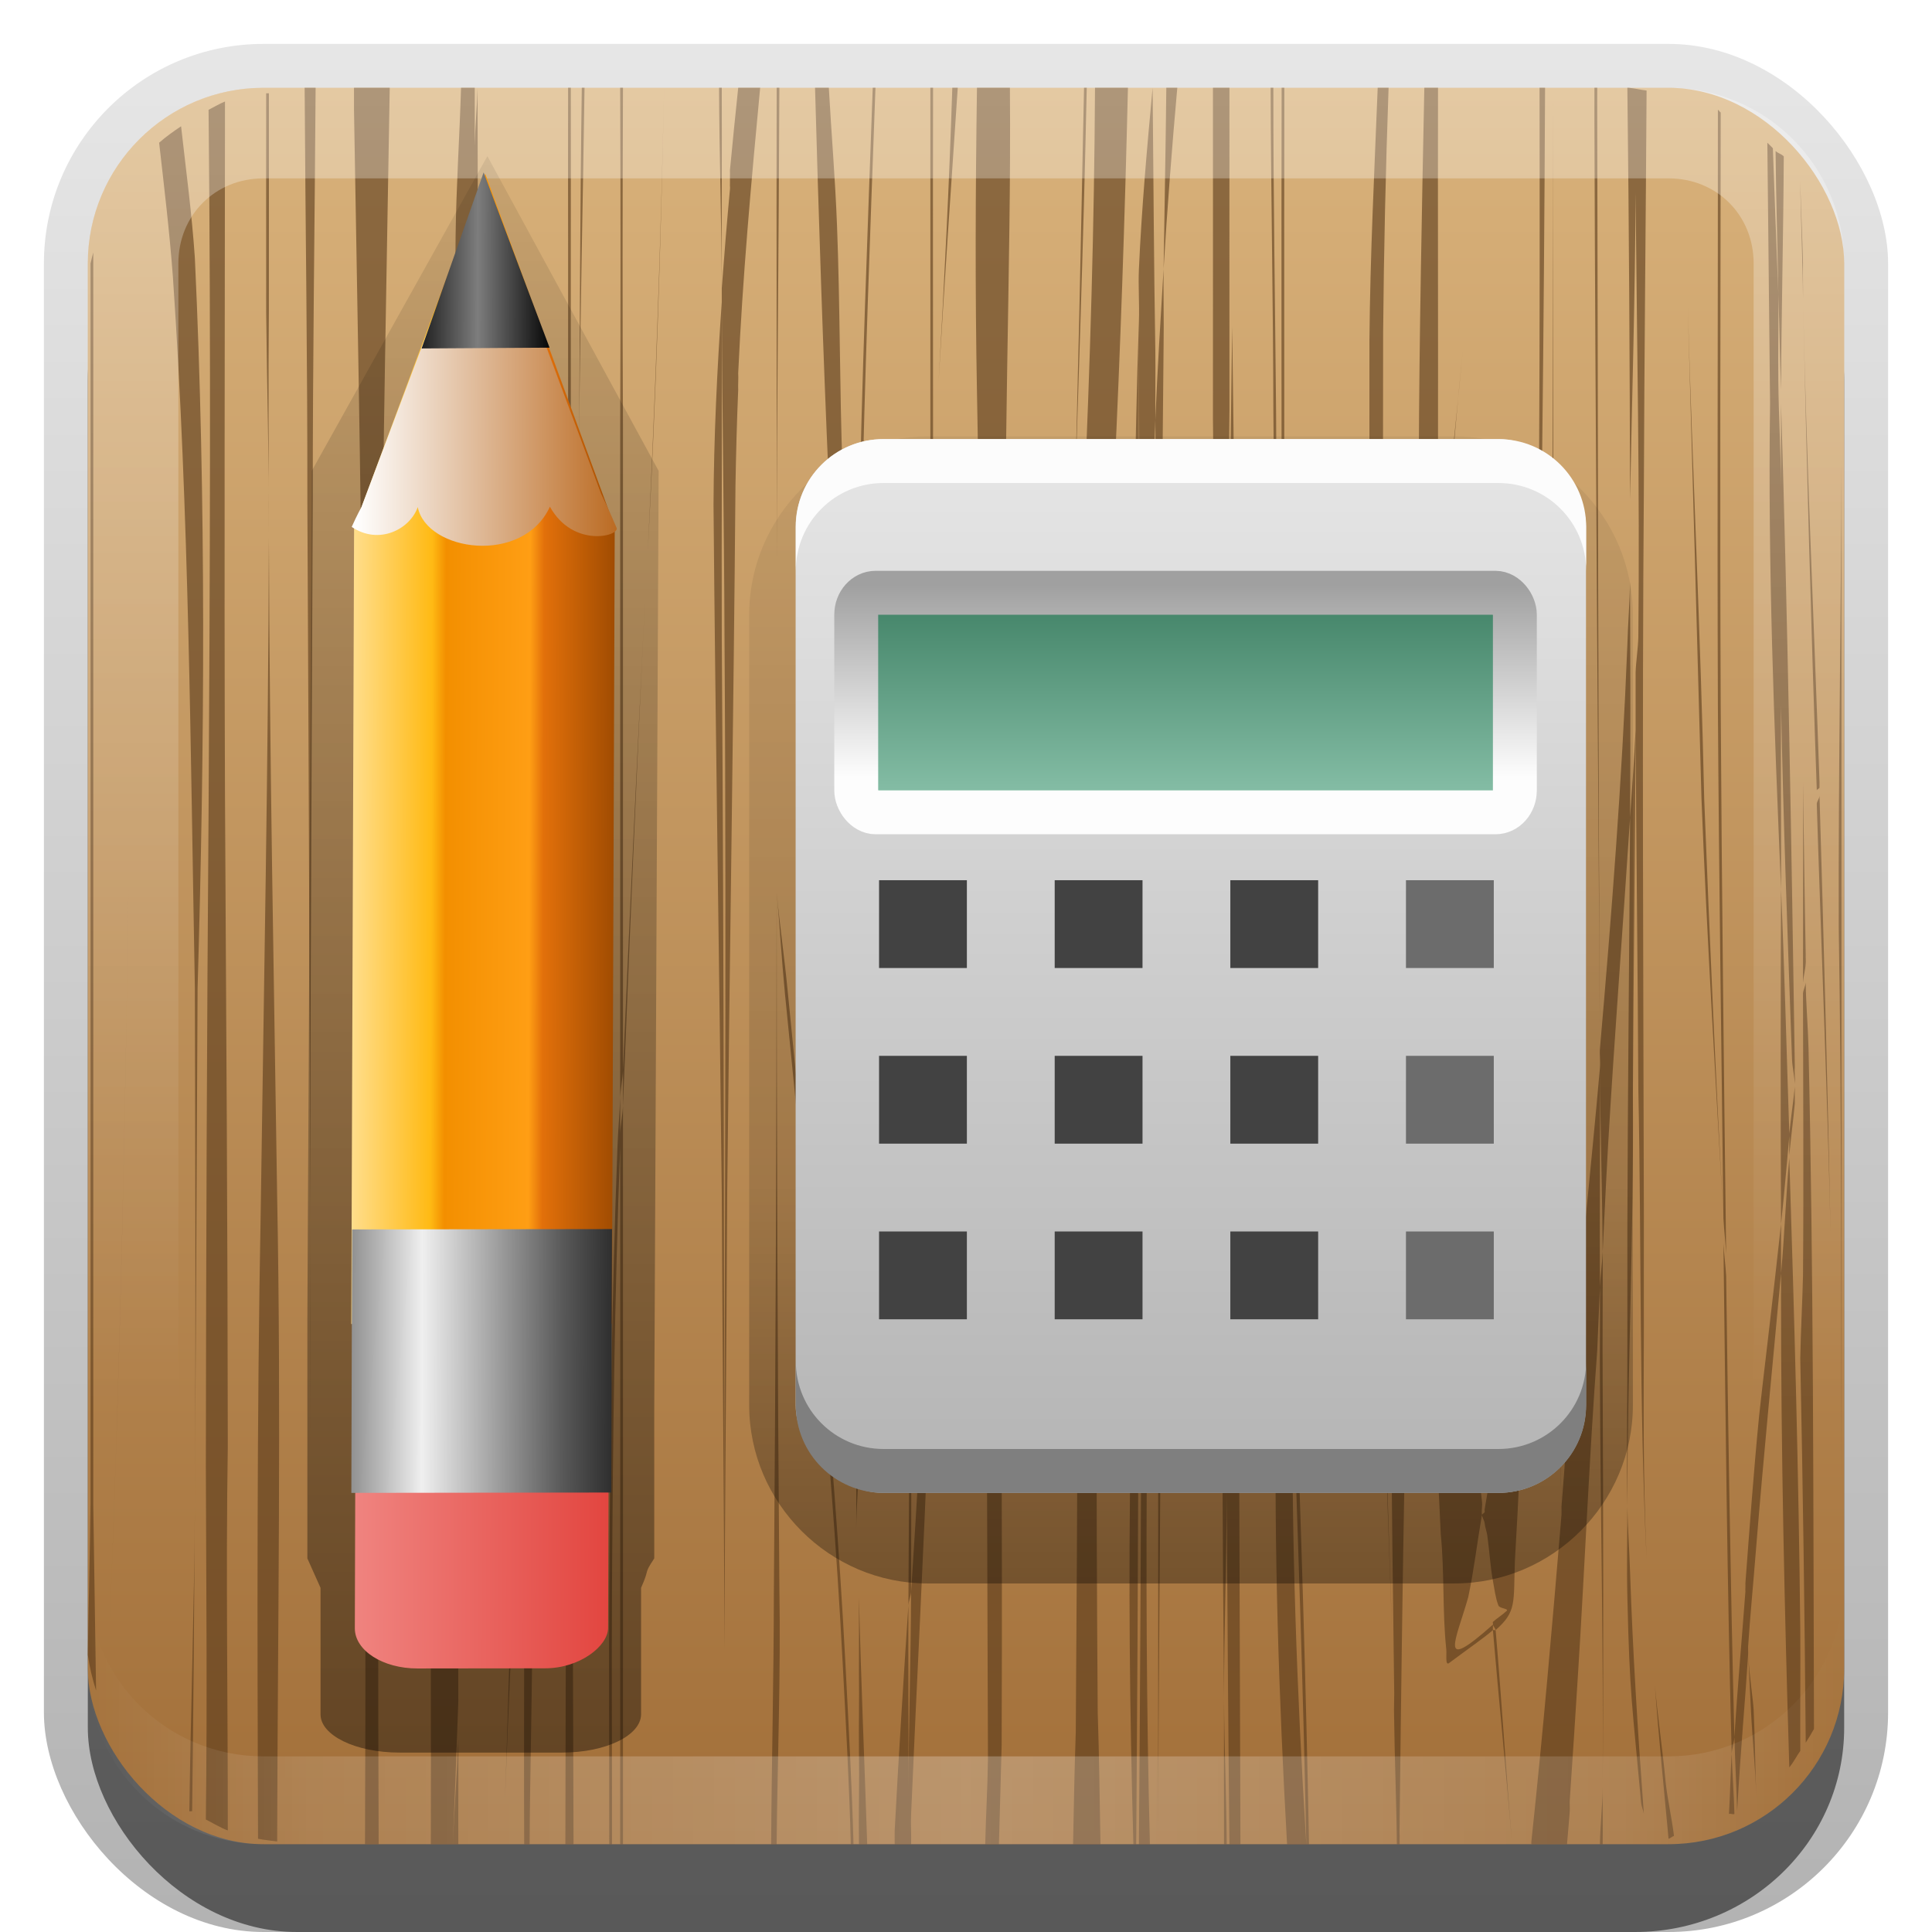 <?xml version="1.0" encoding="UTF-8" standalone="no"?>
<!-- Created with Inkscape (http://www.inkscape.org/) -->

<svg
   xmlns:dc="http://purl.org/dc/elements/1.1/"
   xmlns:cc="http://creativecommons.org/ns#"
   xmlns:rdf="http://www.w3.org/1999/02/22-rdf-syntax-ns#"
   xmlns:svg="http://www.w3.org/2000/svg"
   xmlns="http://www.w3.org/2000/svg"
   xmlns:xlink="http://www.w3.org/1999/xlink"
   xmlns:sodipodi="http://sodipodi.sourceforge.net/DTD/sodipodi-0.dtd"
   xmlns:inkscape="http://www.inkscape.org/namespaces/inkscape"
   width="22"
   height="22"
   id="svg2"
   sodipodi:version="0.32"
   inkscape:version="0.48.0 r9654"
   version="1.0"
   sodipodi:docname="applications-accessories.svg"
   inkscape:output_extension="org.inkscape.output.svg.inkscape"
   style="display:inline">
  <defs
     id="defs4">
    <linearGradient
       inkscape:collect="always"
       id="linearGradient3327">
      <stop
         style="stop-color:#000000;stop-opacity:1;"
         offset="0"
         id="stop3330" />
      <stop
         style="stop-color:#000000;stop-opacity:0;"
         offset="1"
         id="stop3333" />
    </linearGradient>
    <linearGradient
       id="linearGradient3323">
      <stop
         style="stop-color:#000000;stop-opacity:0.706;"
         offset="0"
         id="stop3325" />
      <stop
         style="stop-color:#000000;stop-opacity:0.157;"
         offset="1"
         id="stop3329" />
    </linearGradient>
    <linearGradient
       inkscape:collect="always"
       id="linearGradient6957">
      <stop
         style="stop-color:#000000;stop-opacity:1;"
         offset="0"
         id="stop6959" />
      <stop
         style="stop-color:#000000;stop-opacity:0"
         offset="1"
         id="stop6961" />
    </linearGradient>
    <linearGradient
       id="ButtonShadow"
       gradientTransform="scale(0.988,1.012)"
       x1="9.355"
       y1="21.743"
       x2="9.355"
       y2="0.494"
       gradientUnits="userSpaceOnUse">
      <stop
         id="stop3277"
         offset="0"
         style="stop-color:#000000;stop-opacity:0.608;" />
      <stop
         style="stop-color:#000000;stop-opacity:0.392;"
         offset="0.641"
         id="stop3285" />
      <stop
         id="stop3279"
         offset="1"
         style="stop-color:#000000;stop-opacity:0.18;" />
    </linearGradient>
    <linearGradient
       id="ButtonColor"
       x1="10.32"
       y1="21"
       x2="10.32"
       y2="0.999"
       gradientUnits="userSpaceOnUse"
       xlink:href="#linearGradient3187"
       spreadMethod="pad">
      <stop
         style="stop-color:#b4b4b4;stop-opacity:1;"
         offset="0"
         id="stop6829" />
      <stop
         style="stop-color:#e6e6e6;stop-opacity:1;"
         offset="1"
         id="stop6831" />
    </linearGradient>
    <linearGradient
       id="linearGradient7125">
      <stop
         style="stop-color:#90c7b0;stop-opacity:1;"
         offset="0"
         id="stop7127" />
      <stop
         style="stop-color:#438468;stop-opacity:1;"
         offset="1"
         id="stop7129" />
    </linearGradient>
    <linearGradient
       inkscape:collect="always"
       xlink:href="#linearGradient7125"
       id="linearGradient7131"
       x1="8.724"
       y1="7.373"
       x2="8.724"
       y2="3.73"
       gradientUnits="userSpaceOnUse"
       gradientTransform="matrix(1,0,0,1.255,0,-0.95)" />
    <linearGradient
       id="linearGradient3465">
      <stop
         style="stop-color:#a0a0a0;stop-opacity:1;"
         offset="0"
         id="stop3467" />
      <stop
         style="stop-color:#fdfdfd;stop-opacity:1;"
         offset="1"
         id="stop3469" />
    </linearGradient>
    <linearGradient
       inkscape:collect="always"
       xlink:href="#linearGradient3465"
       id="linearGradient3471"
       x1="35.5"
       y1="14"
       x2="35.5"
       y2="38.047"
       gradientUnits="userSpaceOnUse"
       gradientTransform="matrix(0.198,0,0,0.182,-0.465,0.773)" />
    <linearGradient
       inkscape:collect="always"
       xlink:href="#linearGradient3929"
       id="linearGradient7075"
       gradientUnits="userSpaceOnUse"
       x1="23.482"
       y1="98.618"
       x2="23.482"
       y2="96"
       gradientTransform="matrix(0.764,0,0,0.764,-13.817,-57.385)" />
    <linearGradient
       inkscape:collect="always"
       xlink:href="#linearGradient3929"
       id="linearGradient7087"
       gradientUnits="userSpaceOnUse"
       gradientTransform="matrix(0.764,0,0,0.764,-9.817,-57.385)"
       x1="23.482"
       y1="98.618"
       x2="23.482"
       y2="96" />
    <linearGradient
       inkscape:collect="always"
       xlink:href="#linearGradient3929"
       id="linearGradient7091"
       gradientUnits="userSpaceOnUse"
       gradientTransform="matrix(0.764,0,0,0.764,-5.817,-57.385)"
       x1="23.482"
       y1="98.618"
       x2="23.482"
       y2="96" />
    <linearGradient
       inkscape:collect="always"
       xlink:href="#linearGradient3929"
       id="linearGradient7103"
       gradientUnits="userSpaceOnUse"
       gradientTransform="matrix(0.764,0,0,0.764,-13.817,-60.385)"
       x1="23.482"
       y1="98.618"
       x2="23.482"
       y2="96" />
    <linearGradient
       inkscape:collect="always"
       xlink:href="#linearGradient3929"
       id="linearGradient7105"
       gradientUnits="userSpaceOnUse"
       gradientTransform="matrix(0.764,0,0,0.764,-9.817,-60.385)"
       x1="23.482"
       y1="98.618"
       x2="23.482"
       y2="96" />
    <linearGradient
       inkscape:collect="always"
       xlink:href="#linearGradient3929"
       id="linearGradient7107"
       gradientUnits="userSpaceOnUse"
       gradientTransform="matrix(0.764,0,0,0.764,-5.817,-60.385)"
       x1="23.482"
       y1="98.618"
       x2="23.482"
       y2="96" />
    <linearGradient
       inkscape:collect="always"
       xlink:href="#linearGradient3929"
       id="linearGradient7115"
       gradientUnits="userSpaceOnUse"
       gradientTransform="matrix(0.764,0,0,0.764,-13.817,-63.385)"
       x1="23.482"
       y1="98.618"
       x2="23.482"
       y2="96" />
    <linearGradient
       inkscape:collect="always"
       xlink:href="#linearGradient3929"
       id="linearGradient7117"
       gradientUnits="userSpaceOnUse"
       gradientTransform="matrix(0.764,0,0,0.764,-9.817,-63.385)"
       x1="23.482"
       y1="98.618"
       x2="23.482"
       y2="96" />
    <linearGradient
       inkscape:collect="always"
       xlink:href="#linearGradient3929"
       id="linearGradient7119"
       gradientUnits="userSpaceOnUse"
       gradientTransform="matrix(0.764,0,0,0.764,-5.817,-63.385)"
       x1="23.482"
       y1="98.618"
       x2="23.482"
       y2="96" />
    <linearGradient
       inkscape:collect="always"
       xlink:href="#linearGradient3929"
       id="linearGradient7123"
       gradientUnits="userSpaceOnUse"
       gradientTransform="matrix(0.764,0,0,0.764,-1.817,-63.385)"
       x1="23.482"
       y1="98.618"
       x2="23.482"
       y2="96" />
    <linearGradient
       inkscape:collect="always"
       xlink:href="#linearGradient3929"
       id="linearGradient7153"
       gradientUnits="userSpaceOnUse"
       gradientTransform="matrix(0.764,0,0,0.764,-1.817,-57.385)"
       x1="23.482"
       y1="98.618"
       x2="23.482"
       y2="96" />
    <linearGradient
       inkscape:collect="always"
       xlink:href="#linearGradient3929"
       id="linearGradient7157"
       gradientUnits="userSpaceOnUse"
       gradientTransform="matrix(0.764,0,0,0.764,-1.817,-60.385)"
       x1="23.482"
       y1="98.618"
       x2="23.482"
       y2="96" />
    <linearGradient
       id="linearGradient3461">
      <stop
         style="stop-color:#444542;stop-opacity:1;"
         offset="0"
         id="stop3463" />
      <stop
         style="stop-color:#71746e;stop-opacity:1;"
         offset="1"
         id="stop3465" />
    </linearGradient>
    <linearGradient
       id="linearGradient3401">
      <stop
         style="stop-color:#292929;stop-opacity:1;"
         offset="0"
         id="stop3403" />
      <stop
         id="stop3447"
         offset="0.2"
         style="stop-color:#595959;stop-opacity:1;" />
      <stop
         id="stop3410"
         offset="0.7"
         style="stop-color:#efefef;stop-opacity:1;" />
      <stop
         style="stop-color:#7f7f7f;stop-opacity:1;"
         offset="1"
         id="stop3405" />
    </linearGradient>
    <linearGradient
       id="linearGradient3308">
      <stop
         style="stop-color:#ba6920;stop-opacity:1;"
         offset="0"
         id="stop3310" />
      <stop
         style="stop-color:#ffffff;stop-opacity:1;"
         offset="1"
         id="stop3312" />
    </linearGradient>
    <linearGradient
       id="linearGradient3394">
      <stop
         style="stop-color:#000000;stop-opacity:1;"
         offset="0"
         id="stop3396" />
      <stop
         id="stop3402"
         offset="0.5"
         style="stop-color:#7d7d7d;stop-opacity:1;" />
      <stop
         style="stop-color:#000000;stop-opacity:1;"
         offset="1"
         id="stop3398" />
    </linearGradient>
    <linearGradient
       id="linearGradient3254">
      <stop
         style="stop-color:#000000;stop-opacity:1;"
         offset="0"
         id="stop3256" />
      <stop
         id="stop3027"
         offset="0.066"
         style="stop-color:#000000;stop-opacity:1;" />
      <stop
         id="stop3264"
         offset="0.07"
         style="stop-color:#ad5f1b;stop-opacity:1;" />
      <stop
         style="stop-color:#ad601a;stop-opacity:1;"
         offset="0.191"
         id="stop3030" />
      <stop
         id="stop3262"
         offset="0.21"
         style="stop-color:#785800;stop-opacity:1;" />
      <stop
         style="stop-color:#785700;stop-opacity:1;"
         offset="1"
         id="stop3258" />
    </linearGradient>
    <linearGradient
       id="linearGradient3278">
      <stop
         style="stop-color:#944500;stop-opacity:1;"
         offset="0"
         id="stop3280" />
      <stop
         id="stop3290"
         offset="0.3"
         style="stop-color:#e2700a;stop-opacity:1;" />
      <stop
         id="stop3286"
         offset="0.35"
         style="stop-color:#ff9e14;stop-opacity:1;" />
      <stop
         style="stop-color:#f38f00;stop-opacity:1;"
         offset="0.65"
         id="stop3288" />
      <stop
         id="stop3292"
         offset="0.7"
         style="stop-color:#ffba14;stop-opacity:1;" />
      <stop
         style="stop-color:#ffe094;stop-opacity:1;"
         offset="1"
         id="stop3282" />
    </linearGradient>
    <linearGradient
       id="linearGradient3485">
      <stop
         style="stop-color:#e2433d;stop-opacity:1;"
         offset="0"
         id="stop3487" />
      <stop
         style="stop-color:#f08682;stop-opacity:1;"
         offset="1"
         id="stop3489" />
    </linearGradient>
    <inkscape:perspective
       sodipodi:type="inkscape:persp3d"
       inkscape:vp_x="0 : 11 : 1"
       inkscape:vp_y="0 : 1000 : 0"
       inkscape:vp_z="22 : 11 : 1"
       inkscape:persp3d-origin="11 : 7.3333333 : 1"
       id="perspective103" />
    <linearGradient
       id="linearGradient3215">
      <stop
         id="stop3217"
         offset="0"
         style="stop-color:#000000;stop-opacity:0.784;" />
      <stop
         style="stop-color:#000000;stop-opacity:0.314;"
         offset="0.3"
         id="stop3318" />
      <stop
         id="stop3219"
         offset="1"
         style="stop-color:#000000;stop-opacity:0.078;" />
    </linearGradient>
    <linearGradient
       y2="5.949"
       x2="47.667"
       y1="121.972"
       x1="47.667"
       gradientTransform="matrix(0.168,0,0,0.168,0.245,0.245)"
       gradientUnits="userSpaceOnUse"
       id="linearGradient2442"
       xlink:href="#linearGradient3187"
       inkscape:collect="always" />
    <filter
       height="2.179"
       y="-0.589"
       width="1.588"
       x="-0.294"
       id="filter3342"
       inkscape:collect="always">
      <feGaussianBlur
         id="feGaussianBlur3344"
         stdDeviation="2.203"
         inkscape:collect="always" />
    </filter>
    <linearGradient
       id="linearGradient3544">
      <stop
         style="stop-color:#040404;stop-opacity:1;"
         offset="0"
         id="stop3546" />
      <stop
         style="stop-color:#4b4b4b;stop-opacity:1;"
         offset="1"
         id="stop3548" />
    </linearGradient>
    <linearGradient
       inkscape:collect="always"
       id="linearGradient3532">
      <stop
         style="stop-color:#ffffff;stop-opacity:1;"
         offset="0"
         id="stop3534" />
      <stop
         style="stop-color:#ffffff;stop-opacity:0;"
         offset="1"
         id="stop3536" />
    </linearGradient>
    <linearGradient
       id="linearGradient3495">
      <stop
         style="stop-color:#555555;stop-opacity:1;"
         offset="0"
         id="stop3497" />
      <stop
         id="stop3503"
         offset="0.44"
         style="stop-color:#797979;stop-opacity:1;" />
      <stop
         style="stop-color:#999999;stop-opacity:1;"
         offset="0.578"
         id="stop3505" />
      <stop
         style="stop-color:#d3d3d3;stop-opacity:1;"
         offset="1"
         id="stop3499" />
    </linearGradient>
    <linearGradient
       inkscape:collect="always"
       id="linearGradient3436">
      <stop
         style="stop-color:#ffffff;stop-opacity:1;"
         offset="0"
         id="stop3438" />
      <stop
         style="stop-color:#ffffff;stop-opacity:0;"
         offset="1"
         id="stop3440" />
    </linearGradient>
    <linearGradient
       inkscape:collect="always"
       id="linearGradient3423">
      <stop
         style="stop-color:#000000;stop-opacity:1;"
         offset="0"
         id="stop3425" />
      <stop
         style="stop-color:#000000;stop-opacity:0;"
         offset="1"
         id="stop3427" />
    </linearGradient>
    <linearGradient
       id="linearGradient3330">
      <stop
         style="stop-color:#c8c8c8;stop-opacity:1;"
         offset="0"
         id="stop3332" />
      <stop
         id="stop3338"
         offset="0.564"
         style="stop-color:#646464;stop-opacity:1;" />
      <stop
         style="stop-color:#505050;stop-opacity:1;"
         offset="0.642"
         id="stop3340" />
      <stop
         style="stop-color:#282828;stop-opacity:1;"
         offset="1"
         id="stop3334" />
    </linearGradient>
    <linearGradient
       id="linearGradient3322">
      <stop
         style="stop-color:#ffffff;stop-opacity:1;"
         offset="0"
         id="stop3324" />
      <stop
         style="stop-color:#282828;stop-opacity:1;"
         offset="1"
         id="stop3326" />
    </linearGradient>
    <linearGradient
       id="linearGradient3929">
      <stop
         style="stop-color:#000000;stop-opacity:1;"
         offset="0"
         id="stop3931" />
      <stop
         style="stop-color:#000000;stop-opacity:0.588;"
         offset="1"
         id="stop3933" />
    </linearGradient>
    <linearGradient
       id="linearGradient3187">
      <stop
         style="stop-color:#a26f39;stop-opacity:1;"
         offset="0"
         id="stop3189" />
      <stop
         style="stop-color:#d9b27b;stop-opacity:1;"
         offset="1"
         id="stop3191" />
    </linearGradient>
    <linearGradient
       inkscape:collect="always"
       xlink:href="#linearGradient3532"
       id="linearGradient4019"
       gradientUnits="userSpaceOnUse"
       x1="69.184"
       y1="78.969"
       x2="69.184"
       y2="49.031"
       gradientTransform="translate(29.5,-55)" />
    <linearGradient
       inkscape:collect="always"
       xlink:href="#linearGradient3436"
       id="linearGradient4024"
       gradientUnits="userSpaceOnUse"
       x1="62.638"
       y1="94"
       x2="61.638"
       y2="65.679"
       gradientTransform="matrix(0.181,0,0,0.181,-1.273,-2.149)" />
    <linearGradient
       inkscape:collect="always"
       xlink:href="#linearGradient3423"
       id="linearGradient4027"
       gradientUnits="userSpaceOnUse"
       x1="60.34"
       y1="34"
       x2="60.34"
       y2="60.063"
       gradientTransform="matrix(0.181,0,0,0.181,-1.273,-2.149)" />
    <linearGradient
       inkscape:collect="always"
       xlink:href="#linearGradient3436"
       id="linearGradient4031"
       gradientUnits="userSpaceOnUse"
       x1="67.288"
       y1="31.233"
       x2="68.183"
       y2="92.192" />
    <linearGradient
       inkscape:collect="always"
       xlink:href="#linearGradient3544"
       id="linearGradient4033"
       gradientUnits="userSpaceOnUse"
       x1="59.141"
       y1="31.833"
       x2="59.141"
       y2="99.174" />
    <linearGradient
       inkscape:collect="always"
       xlink:href="#linearGradient3495"
       id="linearGradient4035"
       gradientUnits="userSpaceOnUse"
       x1="61.99"
       y1="30.972"
       x2="61.99"
       y2="99.992" />
    <radialGradient
       inkscape:collect="always"
       xlink:href="#linearGradient3330"
       id="radialGradient4037"
       gradientUnits="userSpaceOnUse"
       gradientTransform="matrix(-4.9335871e-8,1.538,-2.138,-6.8599443e-8,141.313,-77.11)"
       cx="71.418"
       cy="32.695"
       fx="71.418"
       fy="32.695"
       r="34.449" />
    <linearGradient
       inkscape:collect="always"
       xlink:href="#linearGradient3322"
       id="linearGradient4039"
       gradientUnits="userSpaceOnUse"
       x1="74.863"
       y1="30.972"
       x2="74.863"
       y2="80.731" />
    <linearGradient
       inkscape:collect="always"
       xlink:href="#linearGradient3308"
       id="linearGradient6441"
       gradientUnits="userSpaceOnUse"
       gradientTransform="matrix(-0.251,2.8432668e-4,-4.8358822e-4,0.148,41.461,1.571)"
       x1="136.988"
       y1="17.043"
       x2="148.995"
       y2="17.043" />
    <linearGradient
       inkscape:collect="always"
       xlink:href="#linearGradient3394"
       id="linearGradient6444"
       gradientUnits="userSpaceOnUse"
       gradientTransform="matrix(-0.485,6.6435722e-4,-9.3272275e-4,0.346,74.817,1.071)"
       x1="141.25"
       y1="4.922"
       x2="144.813"
       y2="4.922" />
    <linearGradient
       inkscape:collect="always"
       xlink:href="#linearGradient3278"
       id="linearGradient6447"
       gradientUnits="userSpaceOnUse"
       gradientTransform="matrix(-0.228,2.619013e-4,-4.3938035e-4,0.136,38.179,1.874)"
       x1="136"
       y1="60"
       x2="150"
       y2="60" />
    <linearGradient
       inkscape:collect="always"
       xlink:href="#linearGradient3485"
       id="linearGradient6450"
       gradientUnits="userSpaceOnUse"
       gradientTransform="matrix(0.238,0,0,0.153,-39.57,0.11)"
       x1="136.414"
       y1="115.494"
       x2="149.53"
       y2="115.494" />
    <linearGradient
       inkscape:collect="always"
       xlink:href="#linearGradient3401"
       id="linearGradient6454"
       gradientUnits="userSpaceOnUse"
       gradientTransform="matrix(0.228,0,0,0.158,-38.092,-1.231)"
       x1="136"
       y1="106"
       x2="150"
       y2="106" />
    <linearGradient
       inkscape:collect="always"
       xlink:href="#ButtonShadow"
       id="linearGradient6859"
       gradientUnits="userSpaceOnUse"
       gradientTransform="matrix(0.988,0,0,1.012,22.438,0.25)"
       x1="9.355"
       y1="21.743"
       x2="9.355"
       y2="0.494" />
    <linearGradient
       inkscape:collect="always"
       xlink:href="#ButtonColor"
       id="linearGradient6861"
       gradientUnits="userSpaceOnUse"
       x1="10.32"
       y1="21"
       x2="10.32"
       y2="0.999"
       gradientTransform="translate(22.438,0.25)" />
    <linearGradient
       inkscape:collect="always"
       xlink:href="#linearGradient7125"
       id="linearGradient6863"
       gradientUnits="userSpaceOnUse"
       gradientTransform="matrix(0.445,0,0,0.702,8.549,4.238)"
       x1="8.724"
       y1="7.373"
       x2="8.724"
       y2="3.73" />
    <linearGradient
       inkscape:collect="always"
       xlink:href="#linearGradient3465"
       id="linearGradient6865"
       gradientUnits="userSpaceOnUse"
       gradientTransform="matrix(8.7209279e-2,0,0,9.0909072e-2,8.442,5.386)"
       x1="35.5"
       y1="14"
       x2="35.5"
       y2="38.047" />
    <linearGradient
       inkscape:collect="always"
       xlink:href="#linearGradient3929"
       id="linearGradient6867"
       gradientUnits="userSpaceOnUse"
       gradientTransform="matrix(0.764,0,0,0.764,8.62,-57.135)"
       x1="23.482"
       y1="98.618"
       x2="23.482"
       y2="96" />
    <linearGradient
       inkscape:collect="always"
       xlink:href="#linearGradient3929"
       id="linearGradient6869"
       gradientUnits="userSpaceOnUse"
       gradientTransform="matrix(0.764,0,0,0.764,12.62,-57.135)"
       x1="23.482"
       y1="98.618"
       x2="23.482"
       y2="96" />
    <linearGradient
       inkscape:collect="always"
       xlink:href="#linearGradient3929"
       id="linearGradient6871"
       gradientUnits="userSpaceOnUse"
       gradientTransform="matrix(0.764,0,0,0.764,16.62,-57.135)"
       x1="23.482"
       y1="98.618"
       x2="23.482"
       y2="96" />
    <linearGradient
       inkscape:collect="always"
       xlink:href="#linearGradient3929"
       id="linearGradient6873"
       gradientUnits="userSpaceOnUse"
       gradientTransform="matrix(0.764,0,0,0.764,8.62,-60.135)"
       x1="23.482"
       y1="98.618"
       x2="23.482"
       y2="96" />
    <linearGradient
       inkscape:collect="always"
       xlink:href="#linearGradient3929"
       id="linearGradient6875"
       gradientUnits="userSpaceOnUse"
       gradientTransform="matrix(0.764,0,0,0.764,12.62,-60.135)"
       x1="23.482"
       y1="98.618"
       x2="23.482"
       y2="96" />
    <linearGradient
       inkscape:collect="always"
       xlink:href="#linearGradient3929"
       id="linearGradient6877"
       gradientUnits="userSpaceOnUse"
       gradientTransform="matrix(0.764,0,0,0.764,16.62,-60.135)"
       x1="23.482"
       y1="98.618"
       x2="23.482"
       y2="96" />
    <linearGradient
       inkscape:collect="always"
       xlink:href="#linearGradient3929"
       id="linearGradient6879"
       gradientUnits="userSpaceOnUse"
       gradientTransform="matrix(0.764,0,0,0.764,8.62,-63.135)"
       x1="23.482"
       y1="98.618"
       x2="23.482"
       y2="96" />
    <linearGradient
       inkscape:collect="always"
       xlink:href="#linearGradient3929"
       id="linearGradient6881"
       gradientUnits="userSpaceOnUse"
       gradientTransform="matrix(0.764,0,0,0.764,12.62,-63.135)"
       x1="23.482"
       y1="98.618"
       x2="23.482"
       y2="96" />
    <linearGradient
       inkscape:collect="always"
       xlink:href="#linearGradient3929"
       id="linearGradient6883"
       gradientUnits="userSpaceOnUse"
       gradientTransform="matrix(0.764,0,0,0.764,16.62,-63.135)"
       x1="23.482"
       y1="98.618"
       x2="23.482"
       y2="96" />
    <linearGradient
       inkscape:collect="always"
       xlink:href="#linearGradient3929"
       id="linearGradient6885"
       gradientUnits="userSpaceOnUse"
       gradientTransform="matrix(0.764,0,0,0.764,20.62,-63.135)"
       x1="23.482"
       y1="98.618"
       x2="23.482"
       y2="96" />
    <linearGradient
       inkscape:collect="always"
       xlink:href="#linearGradient3929"
       id="linearGradient6887"
       gradientUnits="userSpaceOnUse"
       gradientTransform="matrix(0.764,0,0,0.764,20.62,-57.135)"
       x1="23.482"
       y1="98.618"
       x2="23.482"
       y2="96" />
    <linearGradient
       inkscape:collect="always"
       xlink:href="#linearGradient3929"
       id="linearGradient6889"
       gradientUnits="userSpaceOnUse"
       gradientTransform="matrix(0.764,0,0,0.764,20.62,-60.135)"
       x1="23.482"
       y1="98.618"
       x2="23.482"
       y2="96" />
    <linearGradient
       inkscape:collect="always"
       xlink:href="#ButtonColor"
       id="linearGradient6899"
       x1="14.275"
       y1="16.897"
       x2="14.275"
       y2="4.876"
       gradientUnits="userSpaceOnUse"
       gradientTransform="translate(0,0.103)" />
    <linearGradient
       inkscape:collect="always"
       xlink:href="#linearGradient3215"
       id="linearGradient6947"
       x1="13.923"
       y1="18"
       x2="13.923"
       y2="2.967"
       gradientUnits="userSpaceOnUse" />
    <linearGradient
       inkscape:collect="always"
       xlink:href="#linearGradient6957"
       id="linearGradient6955"
       x1="5.5"
       y1="19.986"
       x2="5.5"
       y2="-2.134"
       gradientUnits="userSpaceOnUse"
       gradientTransform="matrix(1.143,0,0,1.012,-0.786,-2.2010994e-2)" />
    <linearGradient
       inkscape:collect="always"
       xlink:href="#linearGradient3187"
       id="linearGradient3332"
       x1="-1.812"
       y1="22.25"
       x2="-1.812"
       y2="2.248"
       gradientUnits="userSpaceOnUse"
       gradientTransform="translate(8.562,-1.25)" />
    <linearGradient
       inkscape:collect="always"
       xlink:href="#linearGradient3327"
       id="linearGradient3335"
       x1="11.375"
       y1="22"
       x2="11.375"
       y2="-9.817"
       gradientUnits="userSpaceOnUse" />
    <linearGradient
       y2="16"
       x2="10"
       y1="1"
       x1="10"
       gradientUnits="userSpaceOnUse"
       id="linearGradient3084"
       xlink:href="#linearGradient3823"
       inkscape:collect="always" />
    <linearGradient
       id="linearGradient3823">
      <stop
         id="stop3825"
         offset="0"
         style="stop-color:#ffffff;stop-opacity:1;" />
      <stop
         id="stop3829"
         offset="1"
         style="stop-color:#ffffff;stop-opacity:0;" />
    </linearGradient>
    <linearGradient
       inkscape:collect="always"
       xlink:href="#linearGradient3831"
       id="linearGradient3845"
       x1="11"
       y1="19.5"
       x2="21"
       y2="19.5"
       gradientUnits="userSpaceOnUse"
       spreadMethod="reflect" />
    <linearGradient
       id="linearGradient3831">
      <stop
         style="stop-color:#ffffff;stop-opacity:1;"
         offset="0"
         id="stop3833" />
      <stop
         id="stop3821"
         offset="0.75"
         style="stop-color:#ffffff;stop-opacity:0.498;" />
      <stop
         style="stop-color:#ffffff;stop-opacity:0;"
         offset="1"
         id="stop3835" />
    </linearGradient>
    <linearGradient
       y2="16"
       x2="10"
       y1="1"
       x1="10"
       gradientUnits="userSpaceOnUse"
       id="linearGradient3852"
       xlink:href="#linearGradient3823"
       inkscape:collect="always" />
  </defs>
  <sodipodi:namedview
     id="base"
     pagecolor="#ffffff"
     bordercolor="#e7e7e7"
     borderopacity="1"
     inkscape:pageopacity="0.0"
     inkscape:pageshadow="2"
     inkscape:zoom="18.713635"
     inkscape:cx="-20.13484"
     inkscape:cy="14.992954"
     inkscape:document-units="px"
     inkscape:current-layer="layer1"
     showgrid="true"
     inkscape:showpageshadow="false"
     showguides="true"
     inkscape:guide-bbox="true"
     inkscape:window-width="1920"
     inkscape:window-height="1026"
     inkscape:window-x="0"
     inkscape:window-y="25"
     inkscape:window-maximized="1">
    <sodipodi:guide
       orientation="1,0"
       position="0,112"
       id="guide2383" />
    <sodipodi:guide
       orientation="0,1"
       position="26.278,128"
       id="guide2385" />
    <sodipodi:guide
       orientation="1,0"
       position="128,54.082"
       id="guide2387" />
    <sodipodi:guide
       orientation="0,1"
       position="13.081,-44.548"
       id="guide2389" />
    <inkscape:grid
       type="xygrid"
       id="grid3672"
       visible="true"
       enabled="true" />
  </sodipodi:namedview>
  <g
     inkscape:label="Button"
     inkscape:groupmode="layer"
     id="layer1"
     style="display:inline">
    <g
       id="g3337">
      <rect
         ry="2.5"
         rx="2.5"
         y="0.5"
         x="0.5"
         height="21.5"
         width="21"
         id="rect3371"
         style="opacity:0.3;fill:url(#linearGradient3335);fill-opacity:1;stroke:none;stroke-width:1;stroke-linecap:round;stroke-linejoin:miter;stroke-miterlimit:4;stroke-dasharray:none;stroke-opacity:1;display:inline" />
      <rect
         style="opacity:0.5;fill:#000000;fill-opacity:1;stroke:none;stroke-width:1;stroke-linecap:round;stroke-linejoin:miter;stroke-miterlimit:4;stroke-dasharray:none;stroke-opacity:1;display:inline"
         id="rect2553"
         width="20"
         height="20"
         x="1"
         y="2"
         rx="2.381"
         ry="2.326" />
    </g>
    <rect
       transform="matrix(0.882,0,0,0.882,1.299,1.295)"
       ry="2"
       rx="2"
       y="1.98"
       x="2"
       height="8.971"
       width="17.976"
       id="rect3200"
       style="opacity:0.15;fill:#ffffff;fill-opacity:1;stroke:none;stroke-width:1;stroke-linecap:butt;stroke-linejoin:round;stroke-miterlimit:4;stroke-dasharray:none;stroke-dashoffset:0;stroke-opacity:1;display:inline;filter:url(#filter3342)" />
    <rect
       style="opacity:1;fill:url(#linearGradient3332);fill-opacity:1;fill-rule:evenodd;stroke:none;stroke-width:0.25;stroke-linecap:round;stroke-linejoin:miter;stroke-miterlimit:4;stroke-dasharray:none;stroke-dashoffset:0;stroke-opacity:1"
       id="rect3322"
       width="20"
       height="20"
       x="1"
       y="1"
       rx="2"
       ry="2" />
    <path
       style="opacity:0.6;fill:#593a19;fill-opacity:1;fill-rule:evenodd;stroke:none;stroke-width:1px;stroke-linecap:butt;stroke-linejoin:miter;stroke-opacity:1"
       d="M 18.531,1 C 18.607,1.002 18.676,1.023 18.75,1.031 C 18.741,2.538 18.724,4.054 18.719,5.562 C 18.698,8.321 18.713,11.085 18.719,13.844 C 18.718,14.276 18.719,14.693 18.719,15.125 C 18.717,16.138 18.708,16.739 18.75,17.75 C 18.663,15.972 18.693,14.185 18.656,12.406 C 18.65,11.046 18.632,9.674 18.625,8.312 C 18.624,8.094 18.626,7.874 18.625,7.656 C 18.63,7.52 18.653,7.387 18.656,7.25 C 18.674,5.564 18.639,3.873 18.625,2.188 C 18.62,3.35 18.584,4.525 18.562,5.688 C 18.558,4.131 18.55,2.555 18.531,1 z M 18.625,8.312 C 18.62,9.693 18.6,11.088 18.594,12.469 C 18.606,14.038 18.532,15.587 18.531,17.156 C 18.521,16.558 18.532,16.024 18.531,15.312 C 18.531,14.881 18.531,14.432 18.531,14 C 18.535,12.431 18.553,10.882 18.562,9.312 C 18.584,8.985 18.609,8.64 18.625,8.312 z M 18.562,9.312 C 18.481,10.552 18.385,11.791 18.312,13.031 C 18.304,13.172 18.275,13.707 18.25,14.25 C 18.245,13.551 18.222,12.855 18.219,12.156 C 18.225,12.085 18.213,12.009 18.219,11.938 C 18.352,10.41 18.471,8.876 18.531,7.344 C 18.538,7.095 18.557,6.873 18.562,6.625 C 18.565,7.522 18.568,8.415 18.562,9.312 z M 18.219,11.938 C 18.197,8.422 18.166,4.891 18.156,1.375 C 18.155,1.25 18.157,1.125 18.156,1 L 18.188,1 C 18.187,1.125 18.188,1.25 18.188,1.375 C 18.197,4.895 18.197,8.417 18.219,11.938 z M 18.219,12.156 C 18.224,12.986 18.213,13.827 18.219,14.656 C 18.206,14.938 18.192,15.284 18.188,15.375 C 18.096,16.608 18.047,17.829 17.969,19.062 C 17.938,19.545 17.909,20.018 17.875,20.5 C 17.873,20.534 17.877,20.591 17.875,20.625 C 17.866,20.75 17.854,20.875 17.844,21 L 17.438,21 C 17.439,20.99 17.436,20.979 17.438,20.969 C 17.57,19.735 17.678,18.486 17.781,17.25 C 17.781,17.219 17.782,17.188 17.781,17.156 C 17.825,16.629 17.852,16.12 17.906,15.594 C 17.989,14.45 18.119,13.298 18.219,12.156 z M 17.781,17.156 C 17.752,15.825 17.704,14.519 17.688,13.188 C 17.653,9.129 17.685,5.058 17.688,1 C 17.685,5.048 17.684,9.108 17.719,13.156 C 17.735,14.492 17.752,15.821 17.781,17.156 z M 18.219,14.656 C 18.226,14.503 18.242,14.42 18.25,14.25 C 18.253,14.745 18.246,15.255 18.25,15.75 C 18.256,17.271 18.261,18.79 18.25,20.312 C 18.26,18.793 18.225,17.268 18.219,15.75 C 18.216,15.381 18.221,15.025 18.219,14.656 z M 18.531,17.156 C 18.535,17.397 18.553,17.62 18.562,17.906 C 18.593,18.825 18.651,19.74 18.719,20.656 C 18.713,20.612 18.693,20.576 18.688,20.531 C 18.587,19.414 18.557,19.318 18.531,18.188 C 18.523,17.842 18.531,17.502 18.531,17.156 z M 17.594,1 C 17.582,3.76 17.55,6.522 17.5,9.281 C 17.429,12.112 17.417,14.954 17.25,17.781 C 17.234,18.254 17.271,18.351 17.031,18.562 C 17.03,18.546 17.003,18.517 17,18.5 C 17.004,18.497 16.996,18.472 17,18.469 C 17.045,18.428 17.102,18.394 17.156,18.344 C 17.186,18.316 17.077,18.319 17.062,18.281 C 17.028,18.191 17.018,18.095 17,18 C 16.971,17.842 16.96,17.657 16.938,17.5 C 16.933,17.447 16.911,17.396 16.906,17.344 C 16.902,17.313 16.879,17.281 16.875,17.25 C 16.876,17.243 16.905,17.226 16.906,17.219 C 16.909,17.206 16.904,17.201 16.906,17.188 C 17.352,14.585 17.403,11.914 17.469,9.281 C 17.535,6.514 17.535,3.768 17.531,1 L 17.594,1 z M 16.875,17.25 C 16.82,17.569 16.786,17.87 16.719,18.188 C 16.579,18.683 16.364,19.066 17,18.5 C 17.002,18.522 16.998,18.54 17,18.562 C 16.894,18.655 16.741,18.758 16.5,18.938 C 16.455,18.971 16.475,18.837 16.469,18.781 C 16.423,18.35 16.45,17.9 16.406,17.469 C 16.332,15.775 16.195,14.103 16.188,12.406 C 16.174,11.99 16.164,11.572 16.156,11.156 C 16.19,10.391 16.237,9.609 16.281,8.844 C 16.284,8.789 16.278,8.742 16.281,8.688 C 16.305,8.295 16.348,7.893 16.375,7.5 C 16.375,8.315 16.388,9.154 16.406,9.969 C 16.411,10.162 16.419,10.624 16.438,11.094 C 16.448,11.25 16.458,11.407 16.469,11.562 C 16.469,11.573 16.468,11.583 16.469,11.594 C 16.477,11.795 16.465,12.059 16.469,12.156 C 16.489,12.481 16.513,12.8 16.531,13.125 C 16.581,14.015 16.584,14.056 16.656,14.938 C 16.714,15.65 16.8,16.383 16.875,17.094 C 16.883,17.149 16.867,17.195 16.875,17.25 z M 16.281,8.688 C 16.267,8.464 16.231,8.255 16.219,8.031 C 16.222,7.999 16.247,7.934 16.25,7.906 C 16.265,8.173 16.266,8.421 16.281,8.688 z M 16.25,7.906 C 16.224,7.439 16.179,6.967 16.156,6.5 C 16.152,6.417 16.16,6.333 16.156,6.25 C 16.16,5.912 16.153,5.557 16.156,5.219 C 16.162,3.812 16.191,2.405 16.219,1 L 16.375,1 C 16.372,2.353 16.377,3.709 16.375,5.062 C 16.386,5.658 16.374,6.248 16.375,6.844 C 16.262,7.902 16.331,7.126 16.25,7.906 z M 16.375,6.844 C 16.403,6.582 16.407,6.452 16.469,5.844 C 16.53,5.237 16.601,4.608 16.656,4 C 16.54,5.151 16.454,6.315 16.375,7.469 C 16.375,7.267 16.375,7.046 16.375,6.844 z M 16.156,6.5 C 16.181,7.006 16.191,7.526 16.219,8.031 C 16.195,8.261 16.18,8.407 16.125,8.969 C 16.126,8.153 16.148,7.316 16.156,6.5 z M 16.125,8.969 C 16.124,9.695 16.144,10.43 16.156,11.156 C 16.134,11.655 16.112,12.157 16.094,12.656 C 16.008,15.347 15.969,18.027 15.938,20.719 C 15.94,20.781 15.934,20.844 15.938,20.906 C 15.937,20.938 15.938,20.968 15.938,21 L 15.906,21 C 15.902,20.52 15.881,20.043 15.875,19.562 C 15.87,19.438 15.88,19.312 15.875,19.188 C 15.848,17.068 15.815,14.963 15.875,12.844 C 15.933,11.548 15.998,10.26 16.125,8.969 z M 15.875,19.188 C 15.795,17.126 15.727,15.062 15.688,13 C 15.582,9.966 15.593,6.91 15.594,3.875 C 15.602,2.909 15.65,1.965 15.688,1 L 15.812,1 C 15.779,1.925 15.758,2.854 15.75,3.781 C 15.745,6.844 15.75,9.906 15.719,12.969 C 15.745,15.045 15.793,17.113 15.875,19.188 z M 17,18.562 C 17.004,18.559 17.028,18.566 17.031,18.562 C 17.101,19.379 17.15,20.185 17.219,21 C 17.149,20.164 17.063,19.306 17,18.562 z M 14.625,1 C 14.622,2.916 14.625,4.834 14.625,6.75 C 14.649,9.242 14.671,11.727 14.688,14.219 C 14.643,12.858 14.589,11.518 14.562,10.156 C 14.562,10.146 14.563,10.135 14.562,10.125 C 14.564,9.961 14.561,9.82 14.562,9.656 C 14.572,8.696 14.585,7.71 14.594,6.75 C 14.594,4.83 14.59,2.92 14.594,1 L 14.625,1 z M 14.562,9.656 C 14.533,8.001 14.513,6.343 14.5,4.688 C 14.498,3.455 14.472,2.231 14.469,1 L 14.5,1 C 14.499,2.229 14.52,3.459 14.531,4.688 C 14.543,6.343 14.536,8.001 14.562,9.656 z M 14.562,10.156 C 14.593,11.767 14.631,13.39 14.688,15 C 14.686,14.747 14.689,14.471 14.688,14.219 C 14.702,14.66 14.733,15.122 14.75,15.562 C 14.815,17.381 14.872,19.18 14.906,21 C 14.906,21 14.875,21 14.875,21 C 14.841,19.265 14.781,17.516 14.719,15.781 C 14.704,17.518 14.767,19.267 14.875,21 L 14.656,21 C 14.561,19.31 14.506,17.63 14.531,15.938 C 14.537,14.014 14.543,12.08 14.562,10.156 z M 14,1 C 13.999,2.218 14,3.44 14,4.656 C 13.969,7.858 13.927,11.048 13.938,14.25 C 13.939,15.165 13.964,16.085 13.969,17 C 13.968,17.778 13.938,18.565 13.938,19.344 C 13.922,17.658 13.919,15.967 13.906,14.281 C 13.892,11.115 13.845,7.948 13.812,4.781 C 13.812,3.521 13.813,2.261 13.812,1 L 14,1 z M 13.938,19.344 C 13.942,19.897 13.964,20.446 13.969,21 L 13.938,21 C 13.937,20.446 13.937,19.898 13.938,19.344 z M 13.969,17 C 13.969,15.703 13.962,14.422 13.969,13.125 C 13.974,9.99 13.986,6.853 14.031,3.719 C 14.075,6.81 14.088,9.908 14.094,13 C 14.108,15.664 14.118,18.335 14.125,21 L 14,21 C 13.986,19.669 13.976,18.332 13.969,17 z M 13.406,1 C 13.345,1.681 13.291,2.381 13.25,3.062 C 13.26,2.376 13.274,1.687 13.281,1 L 13.406,1 z M 13.25,3.062 C 13.246,3.356 13.255,3.644 13.25,3.938 C 13.209,7.684 13.214,11.41 13.219,15.156 C 13.219,17.1 13.19,19.058 13.188,21 C 13.19,19.062 13.188,17.126 13.188,15.188 C 13.189,11.725 13.19,8.243 13.156,4.781 C 13.18,4.201 13.215,3.642 13.25,3.062 z M 13.156,4.781 C 13.115,5.787 13.087,6.806 13.062,7.812 C 13.013,10.649 13.057,13.476 13.062,16.312 C 13.049,17.869 13.054,19.443 13.094,21 L 12.969,21 C 12.994,17.896 13.003,14.791 13,11.688 C 12.997,9.013 12.971,6.331 12.969,3.656 C 12.976,3.462 12.96,3.256 12.969,3.062 C 13,2.373 13.061,1.688 13.125,1 C 13.135,2 13.139,3 13.156,4 C 13.159,4.266 13.154,4.515 13.156,4.781 z M 12.969,3.656 C 12.97,6.34 12.966,9.004 12.969,11.688 C 12.971,14.787 12.962,17.9 12.938,21 L 12.906,21 C 12.864,19.492 12.848,17.979 12.875,16.469 C 12.878,13.63 12.902,10.776 12.906,7.938 C 12.91,6.502 12.919,5.091 12.969,3.656 z M 12.844,1 C 12.809,2.477 12.759,3.962 12.688,5.438 C 12.586,7.644 12.523,9.854 12.5,12.062 C 12.484,14.544 12.481,17.019 12.5,19.5 C 12.517,20 12.522,20.501 12.531,21 L 12.219,21 C 12.227,20.573 12.236,20.147 12.25,19.719 C 12.268,17.231 12.277,14.738 12.281,12.25 C 12.284,10.077 12.243,7.891 12.344,5.719 C 12.413,4.148 12.461,2.572 12.469,1 L 12.844,1 z M 12.375,1 C 12.338,2.77 12.274,4.543 12.219,6.312 C 12.274,4.543 12.307,2.772 12.344,1 L 12.375,1 z M 11.5,1 C 11.509,2.062 11.486,3.125 11.469,4.188 C 11.431,6.631 11.413,9.087 11.406,11.531 C 11.391,14.319 11.417,17.087 11.406,19.875 C 11.396,20.249 11.385,20.626 11.375,21 L 11.219,21 C 11.226,20.674 11.246,20.357 11.25,20.031 C 11.239,17.25 11.234,14.469 11.219,11.688 C 11.211,9.289 11.168,6.866 11.125,4.469 C 11.103,3.307 11.108,2.16 11.125,1 L 11.5,1 z M 10.906,1 C 10.831,2.114 10.753,3.229 10.688,4.344 C 10.752,3.226 10.808,2.118 10.844,1 L 10.906,1 z M 10.625,1 C 10.622,2.418 10.625,3.833 10.625,5.25 C 10.622,5.301 10.628,5.355 10.625,5.406 C 10.625,7.501 10.625,9.593 10.625,11.688 C 10.694,14.687 10.503,17.661 10.375,20.656 C 10.369,20.771 10.379,20.885 10.375,21 L 10.344,21 L 10.188,21 C 10.189,20.948 10.186,20.896 10.188,20.844 C 10.233,19.993 10.288,19.131 10.344,18.281 C 10.341,18.974 10.348,19.682 10.344,20.375 C 10.348,19.62 10.372,18.88 10.375,18.125 C 10.514,15.984 10.631,13.834 10.594,11.688 C 10.594,9.67 10.593,7.643 10.594,5.625 C 10.596,5.579 10.592,5.546 10.594,5.5 C 10.594,3.997 10.594,2.502 10.594,1 L 10.625,1 z M 10.375,18.125 C 10.371,18.18 10.347,18.227 10.344,18.281 C 10.35,16.653 10.373,15.035 10.375,13.406 C 10.373,14.973 10.38,16.558 10.375,18.125 z M 9.969,1 C 9.909,2.655 9.845,4.315 9.812,5.969 C 9.803,6.633 9.788,7.304 9.781,7.969 C 9.782,7.307 9.781,6.662 9.781,6 C 9.814,4.34 9.878,2.66 9.938,1 L 9.969,1 z M 9.438,1 C 9.467,1.522 9.511,2.04 9.531,2.562 C 9.567,3.486 9.56,4.42 9.594,5.344 C 9.667,6.899 9.728,8.475 9.75,10.031 C 9.752,9.692 9.777,9.34 9.781,9 C 9.776,9.621 9.784,10.255 9.781,10.875 C 9.78,11.1 9.751,11.306 9.75,11.531 C 9.751,11.647 9.781,11.759 9.781,11.875 C 9.781,12.031 9.782,12.187 9.781,12.344 C 9.78,12.855 9.751,13.363 9.75,13.875 C 9.749,14.153 9.75,14.44 9.75,14.719 C 9.686,11.642 9.588,8.574 9.438,5.5 C 9.372,4.006 9.323,2.496 9.281,1 L 9.438,1 z M 9.75,14.719 C 9.752,15.005 9.78,15.307 9.781,15.594 C 9.78,15.931 9.783,16.256 9.781,16.594 C 9.78,16.863 9.752,17.137 9.75,17.406 C 9.749,17.194 9.752,16.993 9.75,16.781 C 9.748,16.545 9.752,16.298 9.75,16.062 C 9.75,15.616 9.751,15.166 9.75,14.719 z M 8.875,1 C 8.869,2.804 8.846,4.603 8.844,6.406 C 8.846,4.6 8.84,2.804 8.844,1 L 8.875,1 z M 8.656,1 C 8.553,2.087 8.456,3.16 8.406,4.25 C 8.41,4.312 8.403,4.375 8.406,4.438 C 8.391,4.795 8.381,5.173 8.375,5.531 C 8.353,8.211 8.309,10.883 8.281,13.562 C 8.274,15.307 8.254,17.038 8.25,18.781 C 8.243,14.935 8.277,11.096 8.25,7.25 C 8.246,5.977 8.224,4.71 8.219,3.438 C 8.219,3.385 8.219,3.333 8.219,3.281 C 8.246,2.913 8.278,2.524 8.312,2.156 C 8.315,2.129 8.31,2.121 8.312,2.094 C 8.311,2.046 8.314,1.985 8.312,1.938 C 8.342,1.624 8.373,1.313 8.406,1 L 8.656,1 z M 8.219,3.281 C 8.216,2.52 8.191,1.762 8.188,1 L 8.219,1 C 8.222,1.759 8.216,2.522 8.219,3.281 z M 8.219,3.438 C 8.224,4.71 8.215,6.008 8.219,7.281 C 8.246,11.12 8.244,14.942 8.25,18.781 C 8.245,17.055 8.226,15.32 8.219,13.594 C 8.191,10.971 8.147,8.373 8.125,5.75 C 8.128,4.985 8.166,4.2 8.219,3.438 z M 7.562,1 C 7.526,2.775 7.47,4.54 7.375,6.312 C 7.461,4.546 7.525,2.767 7.562,1 z M 7.094,1 C 7.089,2.291 7.088,3.583 7.094,4.875 C 7.095,7.314 7.093,9.749 7.094,12.188 C 7.089,12.293 7.067,12.394 7.062,12.5 C 7.062,9.959 7.063,7.416 7.062,4.875 C 7.067,3.581 7.067,2.292 7.062,1 L 7.094,1 z M 7.062,12.5 C 7.063,12.64 7.062,12.766 7.062,12.906 C 7.067,12.797 7.089,12.703 7.094,12.594 C 7.094,14.528 7.094,16.472 7.094,18.406 C 7.093,19.272 7.095,20.135 7.094,21 L 7.062,21 C 7.063,20.135 7.062,19.271 7.062,18.406 C 7.063,16.63 7.063,14.839 7.062,13.062 C 6.997,14.829 6.98,16.288 6.969,18.062 C 6.963,18.989 6.97,19.917 6.969,20.844 C 6.969,20.896 6.969,20.948 6.969,21 L 6.938,21 C 6.938,20.948 6.937,20.896 6.938,20.844 C 6.939,19.917 6.932,18.989 6.938,18.062 C 6.948,16.288 6.966,14.829 7.031,13.062 C 7.038,12.872 7.055,12.691 7.062,12.5 z M 7.094,12.594 C 7.094,12.457 7.094,12.324 7.094,12.188 C 7.17,10.405 7.255,8.625 7.344,6.844 C 7.249,8.755 7.17,10.682 7.094,12.594 z M 6.656,1 C 6.637,2.375 6.603,3.75 6.594,5.125 C 6.603,3.752 6.605,2.374 6.625,1 L 6.656,1 z M 6.5,1 C 6.501,1.614 6.5,2.229 6.5,2.844 C 6.5,4.503 6.5,6.153 6.5,7.812 C 6.5,7.867 6.5,7.914 6.5,7.969 C 6.5,10.15 6.5,12.318 6.5,14.5 C 6.522,16.663 6.523,18.836 6.531,21 L 6.438,21 C 6.442,18.845 6.447,16.688 6.469,14.531 C 6.469,12.464 6.469,10.411 6.469,8.344 C 6.469,8.289 6.469,8.211 6.469,8.156 C 6.469,6.382 6.469,4.618 6.469,2.844 C 6.469,2.228 6.467,1.616 6.469,1 L 6.5,1 z M 5.438,1 C 5.441,2.926 5.449,4.855 5.438,6.781 C 5.428,8.887 5.405,10.987 5.375,13.094 C 5.389,12.045 5.367,10.986 5.375,9.938 C 5.313,12.236 5.217,14.513 5.219,16.812 C 5.222,17.666 5.215,18.522 5.219,19.375 C 5.2,19.917 5.178,20.457 5.156,21 L 4.906,21 C 4.91,19.685 4.902,18.378 4.906,17.062 C 4.906,14.756 5.042,12.462 5.094,10.156 C 5.146,7.675 5.17,5.169 5.188,2.688 C 5.195,2.124 5.233,1.564 5.25,1 L 5.406,1 C 5.406,1.219 5.407,1.437 5.406,1.656 C 5.411,1.438 5.432,1.219 5.438,1 z M 5.156,21 C 5.173,20.602 5.204,20.21 5.219,19.812 C 5.221,20.21 5.217,20.602 5.219,21 L 5.156,21 z M 4.438,1 C 4.403,3.098 4.36,5.183 4.344,7.281 C 4.33,9.981 4.332,12.706 4.312,15.406 C 4.305,17.277 4.304,19.133 4.312,21 L 4.156,21 C 4.164,19.172 4.163,17.36 4.156,15.531 C 4.137,12.856 4.139,10.175 4.125,7.5 C 4.109,5.418 4.066,3.331 4.031,1.25 C 4.03,1.167 4.032,1.083 4.031,1 L 4.438,1 z M 3.594,1 C 3.584,2.562 3.56,4.125 3.562,5.688 C 3.546,9.269 3.526,12.825 3.531,16.406 C 3.537,12.845 3.517,9.28 3.5,5.719 C 3.502,4.146 3.478,2.573 3.469,1 L 3.594,1 z M 3.062,1.062 C 3.062,1.886 3.063,2.708 3.062,3.531 C 3.054,4.371 3.06,5.223 3.062,6.062 C 3.065,5.229 3.039,4.397 3.031,3.562 C 3.031,2.73 3.03,1.895 3.031,1.062 C 3.041,1.061 3.052,1.064 3.062,1.062 z M 2.562,1.156 C 2.561,3.795 2.552,6.424 2.562,9.062 C 2.576,11.531 2.592,14 2.594,16.469 C 2.571,17.927 2.595,19.386 2.594,20.844 C 2.508,20.811 2.425,20.76 2.344,20.719 C 2.361,19.377 2.348,18.031 2.344,16.688 C 2.347,14.207 2.356,11.731 2.375,9.25 C 2.391,6.582 2.402,3.918 2.375,1.25 C 2.436,1.22 2.499,1.181 2.562,1.156 z M 19.562,1.25 C 19.575,1.256 19.582,1.275 19.594,1.281 C 19.592,3.533 19.584,5.777 19.594,8.031 C 19.606,10.107 19.63,12.205 19.656,14.281 C 19.649,14.148 19.632,14.008 19.625,13.875 C 19.602,11.935 19.574,10.002 19.562,8.062 C 19.553,5.793 19.563,3.52 19.562,1.25 z M 19.625,13.875 C 19.536,12.287 19.437,10.684 19.375,9.094 C 19.325,7.222 19.272,5.371 19.219,3.5 C 19.273,5.366 19.366,7.227 19.406,9.094 C 19.469,10.69 19.536,12.28 19.625,13.875 z M 2.062,1.438 C 2.118,1.939 2.185,2.434 2.219,2.938 C 2.348,5.7 2.331,8.486 2.25,11.25 C 2.24,13.217 2.231,15.189 2.219,17.156 C 2.231,15.191 2.223,13.216 2.219,11.25 C 2.169,8.547 2.154,5.854 1.969,3.156 C 1.931,2.641 1.87,2.136 1.812,1.625 C 1.892,1.555 1.974,1.497 2.062,1.438 z M 2.219,17.156 C 2.211,18.318 2.203,19.464 2.188,20.625 C 2.18,20.621 2.164,20.63 2.156,20.625 C 2.172,19.471 2.212,18.311 2.219,17.156 z M 20.125,1.625 C 20.147,1.645 20.166,1.667 20.188,1.688 C 20.207,2.242 20.229,2.789 20.25,3.344 C 20.255,3.679 20.246,4.008 20.25,4.344 C 20.254,4.74 20.278,5.135 20.281,5.531 C 20.281,5.22 20.28,4.905 20.281,4.594 C 20.359,7.106 20.4,9.643 20.438,12.156 C 20.432,12.218 20.443,12.282 20.438,12.344 C 20.434,12.252 20.409,12.154 20.406,12.062 C 20.358,10.721 20.307,9.373 20.281,8.031 C 20.277,8.73 20.284,9.426 20.281,10.125 C 20.203,8.274 20.13,6.447 20.156,4.594 C 20.156,4.44 20.126,1.862 20.125,1.625 z M 20.281,10.125 C 20.321,11.054 20.344,11.977 20.375,12.906 C 20.394,12.725 20.419,12.556 20.438,12.375 C 20.438,12.433 20.436,12.504 20.438,12.562 C 20.42,12.76 20.393,12.959 20.375,13.156 C 20.373,13.088 20.377,13.006 20.375,12.938 C 20.366,13.024 20.324,13.541 20.281,13.938 C 20.275,12.67 20.276,11.392 20.281,10.125 z M 20.281,13.938 C 20.282,14.132 20.28,14.305 20.281,14.5 C 20.187,15.528 20.083,16.565 20,17.594 C 19.962,18.071 19.929,18.402 19.906,18.75 C 19.905,18.775 19.908,18.819 19.906,18.844 C 19.872,19.38 19.823,19.888 19.781,20.625 C 19.774,20.346 19.757,20.06 19.75,19.781 C 19.784,19.227 19.834,18.678 19.875,18.125 C 19.873,18.09 19.877,18.068 19.875,18.031 C 19.923,17.396 19.969,16.759 20.031,16.125 C 20.052,15.91 20.186,14.817 20.281,13.938 z M 19.75,19.781 C 19.746,19.846 19.723,19.904 19.719,19.969 C 19.667,18.031 19.649,16.095 19.625,14.156 C 19.632,14.282 19.649,14.405 19.656,14.531 C 19.679,16.279 19.705,18.034 19.75,19.781 z M 19.719,19.969 C 19.725,20.198 19.745,20.427 19.75,20.656 C 19.735,20.665 19.703,20.648 19.688,20.656 C 19.702,20.425 19.705,20.2 19.719,19.969 z M 19.906,18.844 C 19.919,19.063 19.964,19.368 19.969,19.469 C 19.985,19.803 19.986,20.134 20,20.469 C 19.989,20.134 19.954,19.803 19.938,19.469 C 19.932,19.364 19.918,19.034 19.906,18.844 z M 20.281,14.5 C 20.322,14.058 20.335,13.63 20.375,13.188 C 20.432,14.979 20.482,16.768 20.5,18.562 C 20.503,19.02 20.498,19.48 20.5,19.938 C 20.456,20 20.425,20.066 20.375,20.125 C 20.321,18.334 20.28,16.541 20.281,14.75 C 20.281,14.668 20.282,14.582 20.281,14.5 z M 20.25,3.344 C 20.242,2.803 20.223,2.259 20.219,1.719 C 20.246,1.746 20.286,1.753 20.312,1.781 C 20.308,2.671 20.285,3.548 20.281,4.438 C 20.267,4.069 20.264,3.713 20.25,3.344 z M 20.5,2.062 C 20.507,2.375 20.524,2.687 20.531,3 C 20.529,3.144 20.533,3.263 20.531,3.406 C 20.528,2.96 20.505,2.509 20.5,2.062 z M 20.531,3.406 C 20.571,5.245 20.655,7.068 20.719,8.906 C 20.72,8.93 20.718,8.945 20.719,8.969 C 20.717,8.981 20.688,8.988 20.688,9 C 20.623,7.142 20.572,5.265 20.531,3.406 z M 1.062,2.875 C 1.062,3.667 1.063,4.458 1.062,5.25 C 1.062,9.204 1.063,13.171 1.062,17.125 C 1.072,17.835 1.084,18.54 1.094,19.25 C 1.052,19.118 1.02,18.985 1,18.844 C 1.008,18.27 1.024,17.699 1.031,17.125 C 1.031,13.171 1.031,9.236 1.031,5.281 C 1.031,4.521 1.031,3.761 1.031,3 C 1.04,2.957 1.051,2.917 1.062,2.875 z M 20.969,5.25 L 20.969,16.844 C 20.963,14.752 20.973,12.654 20.938,10.562 C 20.933,8.793 20.965,7.019 20.969,5.25 z M 3.062,6.125 C 3.07,8.626 3.119,11.124 3.156,13.625 C 3.203,16.061 3.163,18.501 3.156,20.938 C 3.156,20.948 3.157,20.958 3.156,20.969 C 3.083,20.959 3.009,20.953 2.938,20.938 C 2.93,18.549 2.924,16.17 2.969,13.781 C 3.005,11.228 3.055,8.678 3.062,6.125 z M 20.531,8.906 C 20.541,9.562 20.549,10.219 20.562,10.875 C 20.56,10.906 20.565,10.938 20.562,10.969 C 20.558,11.043 20.537,11.113 20.531,11.188 C 20.531,10.425 20.534,9.668 20.531,8.906 z M 20.719,9.062 C 20.759,10.372 20.821,12.758 20.844,14.031 C 20.82,12.775 20.728,10.473 20.688,9.156 C 20.69,9.119 20.716,9.1 20.719,9.062 z M 1.469,9.656 C 1.431,12.598 1.371,15.53 1.25,18.469 C 1.37,15.54 1.431,12.588 1.469,9.656 z M 8.844,10.156 C 8.845,12.812 8.853,15.438 8.875,18.094 C 8.892,19.057 8.853,20.037 8.844,21 L 8.781,21 C 8.787,20.051 8.811,19.104 8.812,18.156 C 8.833,15.485 8.842,12.827 8.844,10.156 z M 8.844,10.156 C 8.878,10.537 8.933,10.901 8.969,11.281 C 9.219,13.812 9.491,16.366 9.625,18.906 C 9.668,19.725 9.701,20.355 9.719,21 L 9.688,21 C 9.672,20.344 9.637,19.72 9.594,18.906 C 9.46,16.366 9.188,13.843 8.938,11.312 C 8.901,10.924 8.879,10.545 8.844,10.156 z M 6,10.719 C 6.003,11.902 6.023,13.098 6.031,14.281 C 6.027,14.348 6.035,14.465 6.031,14.531 C 6.041,15.825 6.057,17.112 6.062,18.406 C 6.062,19.271 6.035,20.136 6.031,21 L 5.969,21 C 5.965,20.168 5.969,19.333 5.969,18.5 C 5.973,17.539 5.961,16.586 5.969,15.625 C 5.972,15.572 5.966,15.488 5.969,15.438 C 5.976,15.313 5.988,15.137 6,14.969 C 6.011,13.552 5.997,12.136 6,10.719 z M 5.969,15.625 C 5.949,15.979 5.941,16.303 5.906,16.938 C 5.85,18.123 5.794,19.315 5.75,20.5 C 5.793,19.313 5.814,18.124 5.875,16.938 C 5.909,16.302 5.949,15.995 5.969,15.625 z M 20.562,11.188 C 20.565,11.436 20.588,11.689 20.594,11.938 C 20.652,14.519 20.648,17.106 20.656,19.688 C 20.628,19.739 20.594,19.795 20.562,19.844 C 20.55,18.382 20.53,16.929 20.5,15.469 C 20.505,15.165 20.524,14.835 20.531,14.531 C 20.54,13.451 20.532,12.393 20.531,11.312 C 20.534,11.272 20.559,11.228 20.562,11.188 z M 9.781,18.188 C 9.804,19.126 9.844,20.061 9.875,21 L 9.781,21 C 9.776,20.645 9.787,20.292 9.781,19.938 C 9.777,19.641 9.786,19.359 9.781,19.062 C 9.782,18.769 9.782,18.481 9.781,18.188 z M 18.844,19.188 C 18.876,19.548 18.928,19.887 18.969,20.312 C 18.992,20.511 19.038,20.708 19.062,20.906 C 19.04,20.912 19.023,20.933 19,20.938 C 18.946,20.353 18.887,19.774 18.844,19.188 z M 18.25,20.344 C 18.248,20.564 18.253,20.78 18.25,21 L 18.219,21 C 18.221,20.781 18.249,20.562 18.25,20.344 z"
       id="path3950" />
    <path
       style="opacity:0.3;fill:url(#linearGradient3852);fill-opacity:1;fill-rule:evenodd;stroke:none;display:inline"
       d="M 3,1 C 1.892,1 1,1.892 1,3 l 0,16 c 0,1.108 0.892,2 2,2 l 16,0 c 1.108,0 2,-0.892 2,-2 L 21,3 C 21,1.892 20.108,1 19,1 L 3,1 z m 0,1.031 16,0 c 0.55,0 0.969,0.419 0.969,0.969 l 0,16 c 0,0.55 -0.419,0.969 -0.969,0.969 l -16,0 C 2.45,19.969 2.031,19.55 2.031,19 l 0,-16 C 2.031,2.45 2.45,2.031 3,2.031 z"
       id="rect3050"
       inkscape:connector-curvature="0" />
    <path
       id="path3235"
       d="M 3,21 C 1.892,21 1,20.108 1,19 l 0,-1 c 0,1.108 0.892,2 2,2 l 16,0 c 1.108,0 2,-0.892 2,-2 l 0,1 c 0,1.108 -0.892,2 -2,2 L 3,21 z"
       style="opacity:0.25;fill:url(#linearGradient3845);fill-opacity:1;fill-rule:evenodd;stroke:none;display:inline"
       inkscape:connector-curvature="0" />
  </g>
  <g
     inkscape:groupmode="layer"
     id="layer2"
     inkscape:label="Pencil"
     style="display:inline"
     sodipodi:insensitive="true">
    <path
       style="opacity:0.4;fill:url(#linearGradient6955);fill-opacity:1;stroke:none;stroke-width:0.5;stroke-linecap:butt;stroke-linejoin:round;stroke-miterlimit:4;stroke-dasharray:none;stroke-opacity:1;display:inline"
       d="M 4.55,19.957 C 4.047,19.957 3.649,19.76 3.65,19.521 L 3.65,18.081 L 3.5,17.746 L 3.5,15.033 L 3.55,5.362 L 5.55,1.778 L 7.5,5.362 L 7.45,16.071 L 7.45,17.746 C 7.322,17.94 7.406,17.844 7.3,18.081 L 7.3,19.521 C 7.299,19.76 6.903,19.957 6.4,19.957 L 4.55,19.957 z"
       id="rect6344"
       sodipodi:nodetypes="cccccccccccccc" />
    <rect
       style="fill:url(#linearGradient6450);fill-opacity:1;stroke:none;stroke-width:0.5;stroke-linecap:butt;stroke-linejoin:round;stroke-miterlimit:4;stroke-dasharray:none;stroke-opacity:1"
       id="rect3483"
       width="2.884"
       height="2.448"
       x="-6.98"
       y="16.557"
       rx="0.714"
       ry="0.459"
       transform="matrix(-1,1.2340593e-3,-2.9936263e-3,1,0,0)" />
    <path
       style="fill:url(#linearGradient6447);fill-opacity:1;stroke:none;stroke-width:0.5;stroke-linecap:butt;stroke-linejoin:round;stroke-miterlimit:4;stroke-dasharray:none;stroke-opacity:1"
       d="M 7,6 L 5.526,1.979 L 4.032,6.003 L 4,15.077 L 6.968,15.074 L 7,6 z"
       id="rect2480"
       sodipodi:nodetypes="cccccc" />
    <path
       style="fill:url(#linearGradient6441);fill-opacity:1;fill-rule:evenodd;stroke:none;stroke-width:1px;stroke-linecap:butt;stroke-linejoin:miter;stroke-opacity:1"
       d="M 5.795,2.809 L 6.845,5.622 C 6.845,5.622 6.962,5.866 7.02,6.008 C 7.067,6.103 6.527,6.247 6.262,5.77 C 5.954,6.439 4.859,6.281 4.757,5.774 C 4.67,6.026 4.315,6.211 4.005,6 C 4.065,5.865 4.116,5.774 4.116,5.774 L 5.222,2.832 L 5.795,2.809 z"
       id="path3274"
       sodipodi:nodetypes="ccccccccc" />
    <rect
       transform="matrix(-1,1.3311946e-3,-2.7751871e-3,1,0,0)"
       y="14.005"
       x="-7.008"
       height="3"
       width="2.96"
       id="rect6452"
       style="fill:url(#linearGradient6454);fill-opacity:1;stroke:none;stroke-width:0.5;stroke-linecap:butt;stroke-linejoin:round;stroke-miterlimit:4;stroke-dasharray:none;stroke-opacity:1" />
    <path
       style="fill:url(#linearGradient6444);fill-opacity:1;fill-rule:evenodd;stroke:none;stroke-width:1px;stroke-linecap:butt;stroke-linejoin:miter;stroke-opacity:1"
       d="M 6.258,3.959 L 4.801,3.968 L 5.507,1.963"
       id="path3272"
       sodipodi:nodetypes="ccc" />
  </g>
  <g
     inkscape:groupmode="layer"
     id="layer3"
     inkscape:label="Calculator"
     sodipodi:insensitive="true">
    <path
       sodipodi:type="inkscape:offset"
       inkscape:radius="0.53216833"
       inkscape:original="M 10.5625 5.5 C 9.7315 5.5 9.0625 6.169 9.0625 7 L 9.0625 16 C 9.0625 16.831 9.7315 17.5 10.5625 17.5 L 16.5625 17.5 C 17.3935 17.5 18.062499 16.831 18.0625 16 L 18.0625 7 C 18.0625 6.169 17.393499 5.5 16.5625 5.5 L 10.5625 5.5 z "
       style="opacity:0.4;fill:url(#linearGradient6947);fill-opacity:1;fill-rule:evenodd;stroke:none;stroke-width:2;stroke-linecap:square;stroke-linejoin:miter;stroke-miterlimit:4;stroke-dasharray:none;stroke-dashoffset:0;stroke-opacity:1"
       id="path6939"
       d="M 10.562,4.969 C 9.446,4.969 8.531,5.883 8.531,7 L 8.531,16 C 8.531,17.117 9.446,18.031 10.562,18.031 L 16.562,18.031 C 17.679,18.031 18.594,17.117 18.594,16 L 18.594,7 C 18.594,5.883 17.679,4.969 16.562,4.969 L 10.562,4.969 z" />
    <rect
       style="opacity:1;fill:url(#linearGradient6899);fill-opacity:1;fill-rule:evenodd;stroke:none;stroke-width:2;stroke-linecap:square;stroke-linejoin:miter;stroke-miterlimit:4;stroke-dasharray:none;stroke-dashoffset:0;stroke-opacity:1"
       id="rect6891"
       width="9"
       height="12"
       x="9.06"
       y="5"
       rx="1"
       ry="1" />
    <rect
       style="opacity:1;fill:#424242;fill-opacity:1;fill-rule:evenodd;stroke:none;stroke-width:2;stroke-linecap:square;stroke-linejoin:miter;stroke-miterlimit:4;stroke-dasharray:none;stroke-dashoffset:0;stroke-opacity:1"
       id="rect6901"
       width="1"
       height="1"
       x="10.01"
       y="14.023" />
    <rect
       y="14.023"
       x="12.01"
       height="1"
       width="1"
       id="rect6903"
       style="opacity:1;fill:#424242;fill-opacity:1;fill-rule:evenodd;stroke:none;stroke-width:2;stroke-linecap:square;stroke-linejoin:miter;stroke-miterlimit:4;stroke-dasharray:none;stroke-dashoffset:0;stroke-opacity:1" />
    <rect
       style="opacity:1;fill:#424242;fill-opacity:1;fill-rule:evenodd;stroke:none;stroke-width:2;stroke-linecap:square;stroke-linejoin:miter;stroke-miterlimit:4;stroke-dasharray:none;stroke-dashoffset:0;stroke-opacity:1"
       id="rect6905"
       width="1"
       height="1"
       x="14.01"
       y="14.023" />
    <rect
       y="12.023"
       x="10.01"
       height="1"
       width="1"
       id="rect6907"
       style="opacity:1;fill:#424242;fill-opacity:1;fill-rule:evenodd;stroke:none;stroke-width:2;stroke-linecap:square;stroke-linejoin:miter;stroke-miterlimit:4;stroke-dasharray:none;stroke-dashoffset:0;stroke-opacity:1" />
    <rect
       style="opacity:1;fill:#424242;fill-opacity:1;fill-rule:evenodd;stroke:none;stroke-width:2;stroke-linecap:square;stroke-linejoin:miter;stroke-miterlimit:4;stroke-dasharray:none;stroke-dashoffset:0;stroke-opacity:1"
       id="rect6909"
       width="1"
       height="1"
       x="12.01"
       y="12.023" />
    <rect
       y="12.023"
       x="14.01"
       height="1"
       width="1"
       id="rect6911"
       style="opacity:1;fill:#424242;fill-opacity:1;fill-rule:evenodd;stroke:none;stroke-width:2;stroke-linecap:square;stroke-linejoin:miter;stroke-miterlimit:4;stroke-dasharray:none;stroke-dashoffset:0;stroke-opacity:1" />
    <rect
       style="opacity:1;fill:#424242;fill-opacity:1;fill-rule:evenodd;stroke:none;stroke-width:2;stroke-linecap:square;stroke-linejoin:miter;stroke-miterlimit:4;stroke-dasharray:none;stroke-dashoffset:0;stroke-opacity:1"
       id="rect6913"
       width="1"
       height="1"
       x="10.01"
       y="10.023" />
    <rect
       y="10.023"
       x="12.01"
       height="1"
       width="1"
       id="rect6915"
       style="opacity:1;fill:#424242;fill-opacity:1;fill-rule:evenodd;stroke:none;stroke-width:2;stroke-linecap:square;stroke-linejoin:miter;stroke-miterlimit:4;stroke-dasharray:none;stroke-dashoffset:0;stroke-opacity:1" />
    <rect
       style="opacity:1;fill:#424242;fill-opacity:1;fill-rule:evenodd;stroke:none;stroke-width:2;stroke-linecap:square;stroke-linejoin:miter;stroke-miterlimit:4;stroke-dasharray:none;stroke-dashoffset:0;stroke-opacity:1"
       id="rect6917"
       width="1"
       height="1"
       x="14.01"
       y="10.023" />
    <rect
       y="14.023"
       x="16.01"
       height="1"
       width="1"
       id="rect6919"
       style="opacity:1;fill:#6c6c6c;fill-opacity:1;fill-rule:evenodd;stroke:none;stroke-width:2;stroke-linecap:square;stroke-linejoin:miter;stroke-miterlimit:4;stroke-dasharray:none;stroke-dashoffset:0;stroke-opacity:1" />
    <rect
       style="opacity:1;fill:#6c6c6c;fill-opacity:1;fill-rule:evenodd;stroke:none;stroke-width:2;stroke-linecap:square;stroke-linejoin:miter;stroke-miterlimit:4;stroke-dasharray:none;stroke-dashoffset:0;stroke-opacity:1"
       id="rect6921"
       width="1"
       height="1"
       x="16.01"
       y="12.023" />
    <rect
       y="10.023"
       x="16.01"
       height="1"
       width="1"
       id="rect6923"
       style="opacity:1;fill:#6c6c6c;fill-opacity:1;fill-rule:evenodd;stroke:none;stroke-width:2;stroke-linecap:square;stroke-linejoin:miter;stroke-miterlimit:4;stroke-dasharray:none;stroke-dashoffset:0;stroke-opacity:1" />
    <rect
       style="opacity:1;fill:url(#linearGradient6863);fill-opacity:1;stroke:none;stroke-width:2;stroke-linecap:butt;stroke-linejoin:round;stroke-miterlimit:4;stroke-dasharray:none;stroke-dashoffset:0;stroke-opacity:1;display:inline"
       id="rect3463"
       width="7.414"
       height="2.558"
       x="9.74"
       y="6.859"
       rx="0.172"
       ry="0.233" />
    <rect
       ry="0.25"
       rx="0.221"
       y="6.75"
       x="9.75"
       height="2.5"
       width="7.5"
       id="rect3555"
       style="opacity:1;fill:none;fill-opacity:1;stroke:url(#linearGradient6865);stroke-width:0.5;stroke-linecap:butt;stroke-linejoin:round;stroke-miterlimit:4;stroke-dasharray:none;stroke-dashoffset:0;stroke-opacity:1;display:inline" />
    <path
       style="opacity:1;fill:#fcfcfc;fill-opacity:1;fill-rule:evenodd;stroke:none;stroke-width:2;stroke-linecap:square;stroke-linejoin:miter;stroke-miterlimit:4;stroke-dasharray:none;stroke-dashoffset:0;stroke-opacity:1"
       d="M 10.062,5 C 9.508,5 9.062,5.446 9.062,6 L 9.062,6.5 C 9.062,5.946 9.508,5.5 10.062,5.5 L 17.062,5.5 C 17.616,5.5 18.062,5.946 18.062,6.5 L 18.062,6 C 18.062,5.446 17.616,5 17.062,5 L 10.062,5 z"
       id="rect6931" />
    <path
       id="path6937"
       d="M 10.062,17 C 9.508,17 9.062,16.554 9.062,16 L 9.062,15.5 C 9.062,16.054 9.508,16.5 10.062,16.5 L 17.062,16.5 C 17.616,16.5 18.062,16.054 18.062,15.5 L 18.062,16 C 18.062,16.554 17.616,17 17.062,17 L 10.062,17 z"
       style="opacity:1;fill:#7f7f7f;fill-opacity:1;fill-rule:evenodd;stroke:none;stroke-width:2;stroke-linecap:square;stroke-linejoin:miter;stroke-miterlimit:4;stroke-dasharray:none;stroke-dashoffset:0;stroke-opacity:1" />
  </g>
</svg>
